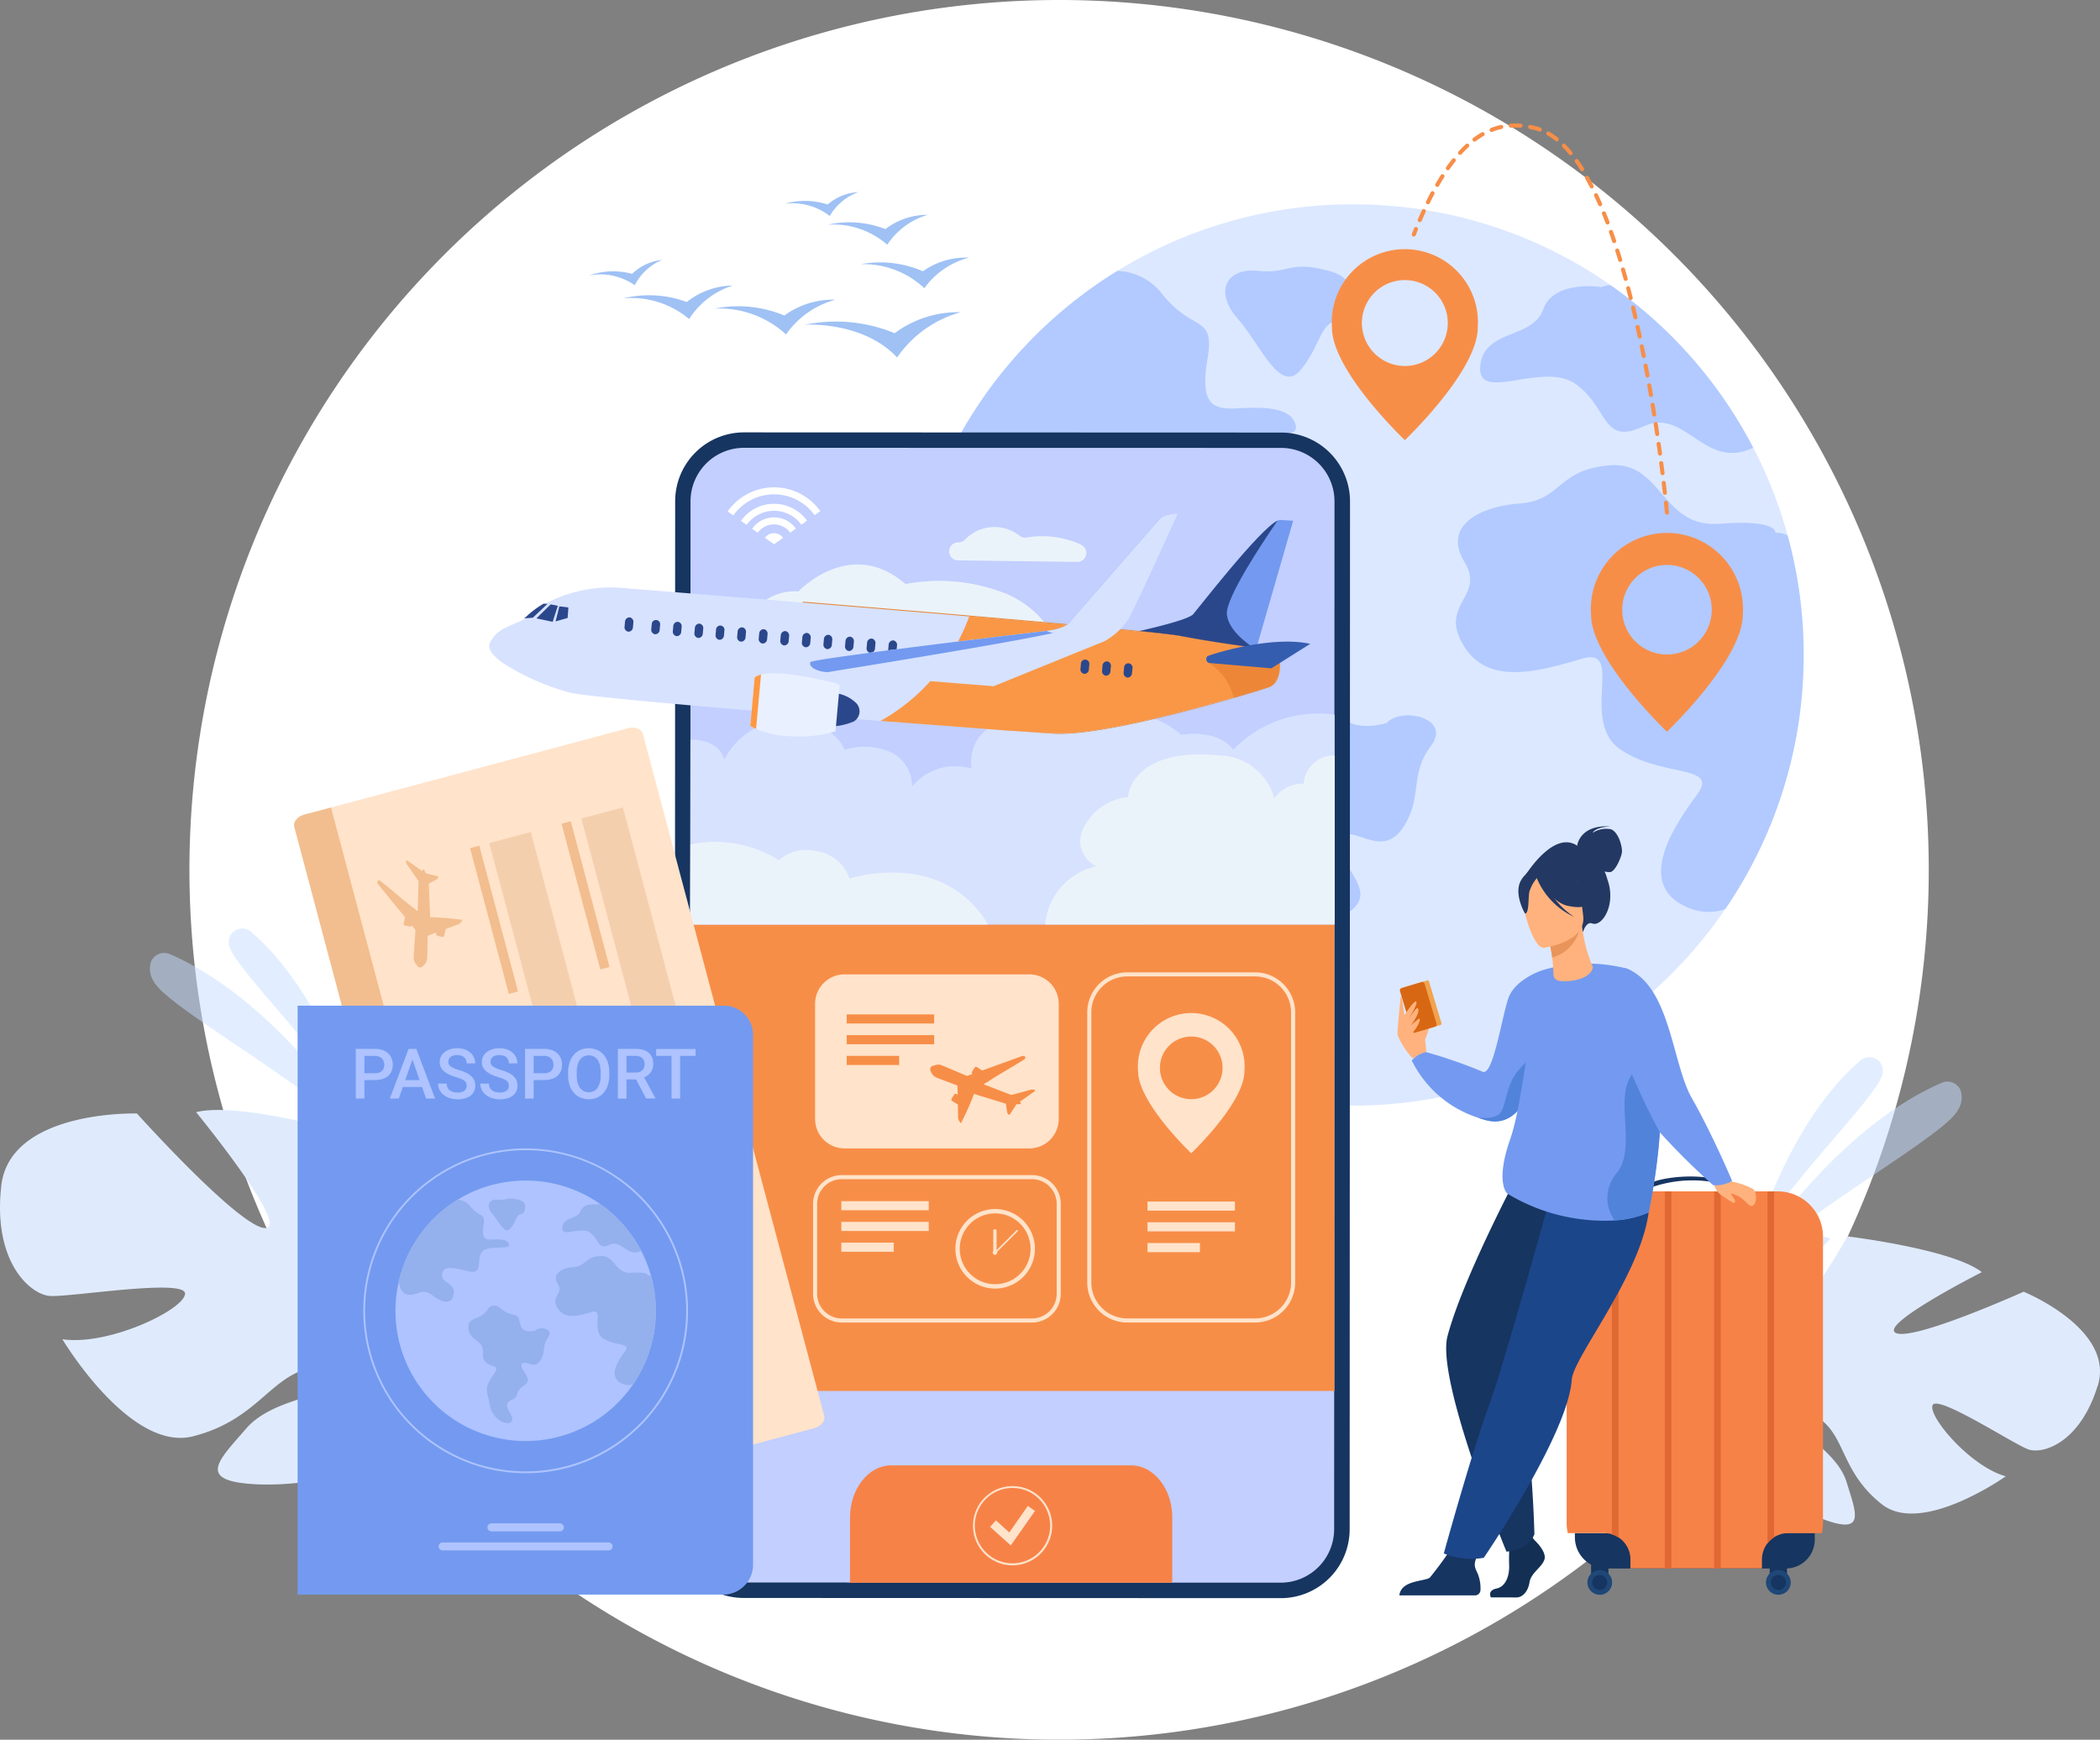 <svg xmlns="http://www.w3.org/2000/svg" xmlns:xlink="http://www.w3.org/1999/xlink" width="121.943" height="101" viewBox="0 0 121.943 101">
  <rect x="0" y="0" width="121.943" height="101" fill="#808080" stroke="none"/>
  <defs>
    <clipPath id="clip-path">
      <rect id="Rectángulo_253477" data-name="Rectángulo 253477" width="22.253" height="20.461" fill="none"/>
    </clipPath>
    <clipPath id="clip-path-2">
      <rect id="Rectángulo_253478" data-name="Rectángulo 253478" width="16.317" height="23.613" fill="none"/>
    </clipPath>
    <clipPath id="clip-path-3">
      <rect id="Rectángulo_253479" data-name="Rectángulo 253479" width="20.187" height="25.939" fill="none"/>
    </clipPath>
    <clipPath id="clip-path-4">
      <rect id="Rectángulo_253480" data-name="Rectángulo 253480" width="15.859" height="9.753" fill="none"/>
    </clipPath>
    <clipPath id="clip-path-5">
      <rect id="Rectángulo_253481" data-name="Rectángulo 253481" width="7.35" height="6.383" fill="none"/>
    </clipPath>
    <clipPath id="clip-path-6">
      <rect id="Rectángulo_253482" data-name="Rectángulo 253482" width="7.416" height="10.605" fill="none"/>
    </clipPath>
    <clipPath id="clip-path-7">
      <rect id="Rectángulo_253483" data-name="Rectángulo 253483" width="12.736" height="11.105" fill="none"/>
    </clipPath>
    <clipPath id="clip-path-9">
      <rect id="Rectángulo_253485" data-name="Rectángulo 253485" width="12.735" height="11.105" fill="none"/>
    </clipPath>
    <clipPath id="clip-path-10">
      <rect id="Rectángulo_253500" data-name="Rectángulo 253500" width="4.128" height="2.492" fill="none"/>
    </clipPath>
    <clipPath id="clip-path-11">
      <rect id="Rectángulo_253502" data-name="Rectángulo 253502" width="5.574" height="12.535" fill="none"/>
    </clipPath>
    <clipPath id="clip-path-12">
      <rect id="Rectángulo_253504" data-name="Rectángulo 253504" width="6.913" height="17.569" fill="none"/>
    </clipPath>
  </defs>
  <g id="Grupo_704674" data-name="Grupo 704674" transform="translate(-319 -2359)">
    <path id="Trazado_467430" data-name="Trazado 467430" d="M50.5,0A50.5,50.5,0,1,1,0,50.5,50.5,50.5,0,0,1,50.5,0Z" transform="translate(330 2359)" fill="#fff"/>
    <g id="Grupo_704670" data-name="Grupo 704670" transform="translate(-5.104 -6.445)">
      <path id="Trazado_388725" data-name="Trazado 388725" d="M1170.906,189.1a26.328,26.328,0,0,1-.423,4.712,26.169,26.169,0,0,1-49.666,5.879,25.725,25.725,0,0,1-1.332-3.762,26.352,26.352,0,0,1-.308-12.4c0-.021.009-.04.013-.061a26.231,26.231,0,0,1,10.212-15.563q.807-.585,1.66-1.109a26.022,26.022,0,0,1,13.684-3.861q1,0,1.977.074a25.983,25.983,0,0,1,12.957,4.605h0a26.257,26.257,0,0,1,7.176,7.493q.6.949,1.122,1.951a26.042,26.042,0,0,1,2.927,12.038" transform="translate(-742.067 2214.372)" fill="#dce8ff"/>
      <g id="Grupo_685029" data-name="Grupo 685029" transform="translate(377.109 2381.172)" opacity="0.7">
        <g id="Grupo_685028" data-name="Grupo 685028">
          <g id="Grupo_685027" data-name="Grupo 685027" clip-path="url(#clip-path)">
            <path id="Trazado_388726" data-name="Trazado 388726" d="M1146.505,246.642c-1.044,1.653.436,4.524-2.7,3.741s-5.046-1.131-5.22.608,2.349,1.741,2.349,3.568-1.131,2.431-2.871,1.563-2.24-2.13-4.263-1.347-3.2.261-3.654-1.305a2.289,2.289,0,0,0-.325-.685c0-.021.009-.04.013-.061a26.231,26.231,0,0,1,10.211-15.563q.807-.585,1.66-1.109a3.441,3.441,0,0,1,2.622,1.368c1.827,2.263,3.044,1.131,2.61,3.741s.261,2.958,1.739,2.871,3.219-.087,3.393,1.044-4.524-.087-5.568,1.566" transform="translate(-1129.825 -236.052)" fill="#9fbdff"/>
          </g>
        </g>
      </g>
      <g id="Grupo_685032" data-name="Grupo 685032" transform="translate(391.179 2402.404)" opacity="0.7">
        <g id="Grupo_685031" data-name="Grupo 685031">
          <g id="Grupo_685030" data-name="Grupo 685030" clip-path="url(#clip-path-2)">
            <path id="Trazado_388727" data-name="Trazado 388727" d="M1409.665,643.085s-2.305.739-2.915-.87.087-1.957-1.957-2.436-2.219-1.87-3.524-1.7-.652.7-2.175,1.827-2.914.609-2.871,2.7,2.305,2.414,2.762,3.784-.327,1.957.652,3,2.806.587,1.958,2.023-2.153,2.545-1.5,4.763.2,2.349,1.3,3.915,3.262,2.088,3.589,1.044-1.5-2.414-.914-3.458,1.566-.326,1.958-1.892,1.979-1.566,2.11-2.653-1.914-2.74-1.131-3.436,2.349,1.261,3.567-.479.392-3.132,1.653-4.785-1.7-2.305-2.567-1.348" transform="translate(-1396.222 -638.068)" fill="#9fbdff"/>
          </g>
        </g>
      </g>
      <g id="Grupo_685035" data-name="Grupo 685035" transform="translate(408.652 2392.446)" opacity="0.7">
        <g id="Grupo_685034" data-name="Grupo 685034">
          <g id="Grupo_685033" data-name="Grupo 685033" clip-path="url(#clip-path-3)">
            <path id="Trazado_388728" data-name="Trazado 388728" d="M1747.253,460.525a26.351,26.351,0,0,1-.423,4.712,26.018,26.018,0,0,1-4.129,10.037,2.986,2.986,0,0,1-2.092-.056c-3.262-1.3-.848-4.828.457-6.59s-2.023-.979-4.437-2.61.261-6-2.219-5.285-5.481,1.631-6.916-.783,1.3-2.806.065-4.828.718-3.2,3.2-3.393,2.153-1.957,5.22-2.218,3,3.654,6.394,3.393,3.24.522,3.24.522a1.581,1.581,0,0,1,.709.149,26.209,26.209,0,0,1,.933,6.952" transform="translate(-1727.067 -449.497)" fill="#9fbdff"/>
          </g>
        </g>
      </g>
      <g id="Grupo_685038" data-name="Grupo 685038" transform="translate(410.053 2381.989)" opacity="0.7">
        <g id="Grupo_685037" data-name="Grupo 685037">
          <g id="Grupo_685036" data-name="Grupo 685036" clip-path="url(#clip-path-4)">
            <path id="Trazado_388729" data-name="Trazado 388729" d="M1769.452,260.978c-2.822,1.373-3.954-2.361-6.366-1.238-2.431,1.131-2.006-1.044-3.919-2.436s-5.742,1.131-5.568-1.044,3.044-1.566,3.654-3.305,3.393-1.3,3.393-1.3a1.886,1.886,0,0,1,.506-.115s0,0,0,0a26.263,26.263,0,0,1,7.176,7.493q.6.949,1.122,1.951" transform="translate(-1753.593 -251.533)" fill="#9fbdff"/>
          </g>
        </g>
      </g>
      <g id="Grupo_685041" data-name="Grupo 685041" transform="translate(395.252 2380.928)" opacity="0.7">
        <g id="Grupo_685040" data-name="Grupo 685040">
          <g id="Grupo_685039" data-name="Grupo 685039" clip-path="url(#clip-path-5)">
            <path id="Trazado_388730" data-name="Trazado 388730" d="M1480.218,234.421s1.479-2.134-.87-2.763-2.305.195-4.133,0-2.544,1.219-1.174,2.763,2.479,4.508,3.719,2.928,1-2.776,2.458-2.928" transform="translate(-1473.327 -231.416)" fill="#9fbdff"/>
          </g>
        </g>
      </g>
      <path id="Trazado_388731" data-name="Trazado 388731" d="M1945.343,1304.748c1.04-3.316-4.3-5.48-4.3-5.48s-6.4,2.879-7.418,2.394,4.992-3.53,4.992-3.53c-1.713-1.343-7.8-2.077-7.8-2.077s-3.393,5.961-4.26,5.241,3.273-5.125,3.273-5.125c-2.106-.6-5.072.41-5.072.41-4.207,2.041-2.589,9.377-5.293,10.885h0a8.073,8.073,0,0,0-1.294.786l.482.308c.122-.1.245-.2.37-.29l0,0,.005,0c.081-.053.2-.129.337-.22h0c.331-.194.567-.343.728-.457h0a14.7,14.7,0,0,1,2.989-1.372c-.3,2.294,3.631,5.222,6.23,6.218s2.011-.292,1.446-2.133-3.334-3.22-3.837-4.122.88-.6,2.337.5,1.244,3.117,3.567,4.933,7.181-1.634,7.181-1.634c-2.047-.561-4.508-3.46-4.25-4.124s4.757,2.292,5.577,2.567,2.96-.349,4-3.666" transform="translate(-1499.431 1141.17)" fill="#dfebfd"/>
      <path id="Trazado_388732" data-name="Trazado 388732" d="M126.253,1162.815c.5-4.431,7.88-4.208,7.88-4.208s6.021,6.693,7.467,6.652-4.031-6.728-4.031-6.728c2.706-.689,10.226,1.6,10.226,1.6s.9,8.753,2.286,8.357-1.188-7.71-1.188-7.71c2.782.388,5.741,3.107,5.741,3.107,3.88,4.573-1.817,12.347.576,15.516h0a10.389,10.389,0,0,1,1.112,1.592l-.725.112q-.134-.278-.283-.532l0,0,0-.007c-.067-.1-.163-.253-.282-.433h0c-.288-.4-.487-.7-.617-.913v0a18.874,18.874,0,0,0-2.8-3.158c-.831,2.85-6.966,4.249-10.532,4.073s-2.209-1.383-.592-3.252,5.581-2.053,6.637-2.85-.723-1.159-3-.626-3.074,3.014-6.741,3.942-7.582-5.636-7.582-5.636c2.693.4,7.083-1.727,7.123-2.64s-6.77.226-7.874.125-3.293-1.942-2.8-6.374" transform="translate(197.922 1271.483)" fill="#dfebfd"/>
      <g id="Grupo_685044" data-name="Grupo 685044" transform="translate(426.025 2426.817)" opacity="0.5">
        <g id="Grupo_685043" data-name="Grupo 685043">
          <g id="Grupo_685042" data-name="Grupo 685042" clip-path="url(#clip-path-6)">
            <path id="Trazado_388733" data-name="Trazado 388733" d="M2056.01,1110.919s1.912-6.822,6.12-10.415a.787.787,0,0,1,1.283.739c0,.012,0,.024-.007.037-.24,1.233-5.042,5.842-7.4,9.64" transform="translate(-2056.01 -1100.315)" fill="#c5ddff"/>
          </g>
        </g>
      </g>
      <g id="Grupo_685047" data-name="Grupo 685047" transform="translate(425.283 2428.24)" opacity="0.5">
        <g id="Grupo_685046" data-name="Grupo 685046">
          <g id="Grupo_685045" data-name="Grupo 685045" clip-path="url(#clip-path-7)">
            <path id="Trazado_388734" data-name="Trazado 388734" d="M2041.944,1138.357s4.9-8.135,11.564-11.034a.834.834,0,0,1,1.085.385,1.322,1.322,0,0,1-.13,1.183c-.721,1.453-8.284,5.544-12.519,9.465" transform="translate(-2041.944 -1127.252)" fill="#c5ddff"/>
          </g>
        </g>
      </g>
      <g id="Grupo_685050" data-name="Grupo 685050" transform="translate(337.383 2419.348)" opacity="0.5">
        <g id="Grupo_685049" data-name="Grupo 685049">
          <g id="Grupo_685048" data-name="Grupo 685048" clip-path="url(#clip-path-6)">
            <path id="Trazado_388735" data-name="Trazado 388735" d="M385.042,969.494s-1.913-6.822-6.121-10.416a.787.787,0,0,0-1.282.739l.007.037c.239,1.233,5.042,5.842,7.4,9.64" transform="translate(-377.626 -958.889)" fill="#c5ddff"/>
          </g>
        </g>
      </g>
      <g id="Grupo_685053" data-name="Grupo 685053" transform="translate(332.806 2420.771)" opacity="0.5">
        <g id="Grupo_685052" data-name="Grupo 685052">
          <g id="Grupo_685051" data-name="Grupo 685051" clip-path="url(#clip-path-9)">
            <path id="Trazado_388736" data-name="Trazado 388736" d="M303.707,996.931s-4.9-8.136-11.564-11.034a.835.835,0,0,0-1.085.385,1.324,1.324,0,0,0,.13,1.183c.721,1.453,8.284,5.544,12.519,9.465" transform="translate(-290.971 -985.827)" fill="#c5ddff"/>
          </g>
        </g>
      </g>
      <path id="Trazado_388737" data-name="Trazado 388737" d="M914.9,425.669l-.021,59.675a3.549,3.549,0,0,1-3.55,3.548l-31.195-.011a3.549,3.549,0,0,1-3.548-3.551l.021-59.675a3.549,3.549,0,0,1,3.551-3.548l31.195.011a3.549,3.549,0,0,1,3.548,3.55" transform="translate(-512.856 1968.89)" fill="#c2cfff"/>
      <path id="Trazado_388738" data-name="Trazado 388738" d="M903.341,481.342l-31.195-.011a4,4,0,0,1-3.994-4l.021-59.675a4,4,0,0,1,4-3.994l31.195.011a4,4,0,0,1,3.993,4l-.021,59.675a4,4,0,0,1-4,3.994M872.17,414.558a3.108,3.108,0,0,0-3.105,3.1l-.021,59.675a3.107,3.107,0,0,0,3.1,3.1l31.195.011a3.107,3.107,0,0,0,3.1-3.1l.021-59.675a3.107,3.107,0,0,0-3.1-3.105Z" transform="translate(-504.864 1976.885)" fill="#163560"/>
      <path id="Trazado_388739" data-name="Trazado 388739" d="M968.331,524.621l-.525.376-.527-.372a.646.646,0,0,1,1.052,0" transform="translate(-598.754 1872.046)" fill="#fff"/>
      <path id="Trazado_388740" data-name="Trazado 388740" d="M954.383,506.987a1.559,1.559,0,0,0-1.276.663l.333.234a1.153,1.153,0,0,1,1.88-.006l.331-.238a1.559,1.559,0,0,0-1.269-.653" transform="translate(-585.331 1888.494)" fill="#fff"/>
      <path id="Trazado_388741" data-name="Trazado 388741" d="M928.854,473.979a3.3,3.3,0,0,0-2.7,1.4l.333.234a2.895,2.895,0,0,1,4.721-.016l.33-.238a3.3,3.3,0,0,0-2.684-1.381" transform="translate(-559.801 1919.759)" fill="#fff"/>
      <path id="Trazado_388742" data-name="Trazado 388742" d="M942.739,492.04a2.36,2.36,0,0,0-1.926.994l.333.234a1.956,1.956,0,0,1,3.177-.011l.33-.236a2.359,2.359,0,0,0-1.914-.98" transform="translate(-573.686 1902.652)" fill="#fff"/>
      <path id="Trazado_388743" data-name="Trazado 388743" d="M1016.361,282.565a8.921,8.921,0,0,0-5.214-.493s3.362-.23,5.355,1.9a6.624,6.624,0,0,1,3.7-2.628,6.2,6.2,0,0,0-3.84,1.216" transform="translate(-640.305 2102.226)" fill="#9fc1f4"/>
      <path id="Trazado_388744" data-name="Trazado 388744" d="M916.206,268.344a6.9,6.9,0,0,0-4.03-.4,5.721,5.721,0,0,1,4.133,1.5,5.123,5.123,0,0,1,2.872-2.016,4.794,4.794,0,0,0-2.975.923" transform="translate(-546.562 2115.417)" fill="#9fc1f4"/>
      <path id="Trazado_388745" data-name="Trazado 388745" d="M815.312,253.133a6.282,6.282,0,0,0-3.681-.213,5.208,5.208,0,0,1,3.817,1.2,4.665,4.665,0,0,1,2.535-1.944,4.365,4.365,0,0,0-2.671.955" transform="translate(-451.327 2129.847)" fill="#9fc1f4"/>
      <path id="Trazado_388746" data-name="Trazado 388746" d="M776.508,224.745a4.254,4.254,0,0,0-2.5.089,3.527,3.527,0,0,1,2.65.57,3.16,3.16,0,0,1,1.587-1.471,2.957,2.957,0,0,0-1.741.812" transform="translate(-415.694 2156.599)" fill="#9fc1f4"/>
      <path id="Trazado_388747" data-name="Trazado 388747" d="M991.521,150.189a4.255,4.255,0,0,0-2.5-.042,3.528,3.528,0,0,1,2.616.707,3.159,3.159,0,0,1,1.661-1.386,2.956,2.956,0,0,0-1.781.72" transform="translate(-619.351 2227.13)" fill="#9fc1f4"/>
      <path id="Trazado_388748" data-name="Trazado 388748" d="M1076.174,222.076a6.2,6.2,0,0,0-3.615-.412,5.139,5.139,0,0,1,3.694,1.394,4.6,4.6,0,0,1,2.6-1.776,4.307,4.307,0,0,0-2.683.794" transform="translate(-698.474 2159.12)" fill="#9fc1f4"/>
      <path id="Trazado_388749" data-name="Trazado 388749" d="M1039.528,175.219a5.731,5.731,0,0,0-3.354-.254,4.751,4.751,0,0,1,3.462,1.159,4.256,4.256,0,0,1,2.344-1.732,3.982,3.982,0,0,0-2.451.827" transform="translate(-664.01 2203.527)" fill="#9fc1f4"/>
      <path id="Trazado_388750" data-name="Trazado 388750" d="M1875.556,528.814c0,2.617,4.406,6.8,4.406,6.8s4.406-4.183,4.406-6.8a4.418,4.418,0,1,0-8.813,0m1.81-.278a2.6,2.6,0,1,1,2.6,2.6,2.6,2.6,0,0,1-2.6-2.6" transform="translate(-1459.062 1872.307)" fill="#f78e48"/>
      <path id="Trazado_388751" data-name="Trazado 388751" d="M1590.672,216.823c0,2.513,4.232,6.531,4.232,6.531s4.232-4.018,4.232-6.531a4.244,4.244,0,1,0-8.465,0m1.738-.267a2.494,2.494,0,1,1,2.494,2.494,2.5,2.5,0,0,1-2.494-2.494" transform="translate(-1189.223 2167.644)" fill="#f78e48"/>
      <path id="Trazado_388752" data-name="Trazado 388752" d="M1870.01,1625.653h-10.441a1.813,1.813,0,0,1-1.812-1.812v-.237h13.929v.373a1.676,1.676,0,0,1-1.676,1.676" transform="translate(-1442.202 830.851)" fill="#163560"/>
      <path id="Trazado_388753" data-name="Trazado 388753" d="M1863.592,1250.581V1267.2a2.643,2.643,0,0,1-.065.583h-1.95a1.531,1.531,0,0,0-1.53,1.531v.518h-7.638v-.518a1.529,1.529,0,0,0-1.53-1.531h-2.107a2.643,2.643,0,0,1-.065-.583v-16.623a2.632,2.632,0,0,1,2.631-2.633h9.624a2.632,2.632,0,0,1,2.631,2.633" transform="translate(-1433.63 1186.667)" fill="#f78248"/>
      <path id="Trazado_388754" data-name="Trazado 388754" d="M1935.079,1232.334a7.176,7.176,0,0,0-5.876-.008l-.124-.217a5.463,5.463,0,0,1,1.7-.54,8.25,8.25,0,0,1,4.389.532Z" transform="translate(-1509.757 1202.272)" fill="#163560"/>
      <rect id="Rectángulo_253486" data-name="Rectángulo 253486" width="1.008" height="1.373" transform="translate(416.495 2455.734)" fill="#163560"/>
      <path id="Trazado_388755" data-name="Trazado 388755" d="M1871.534,1664.9a.717.717,0,1,1,.717.718.718.718,0,0,1-.717-.718" transform="translate(-1455.251 792.414)" fill="#1f4777"/>
      <path id="Trazado_388756" data-name="Trazado 388756" d="M1876.87,1669.961a.435.435,0,1,1,.435.436.435.435,0,0,1-.435-.436" transform="translate(-1460.305 787.355)" fill="#163560"/>
      <rect id="Rectángulo_253487" data-name="Rectángulo 253487" width="1.008" height="1.373" transform="translate(426.865 2455.734)" fill="#163560"/>
      <path id="Trazado_388757" data-name="Trazado 388757" d="M2067.86,1664.9a.718.718,0,1,1,.717.718.718.718,0,0,1-.717-.718" transform="translate(-1641.209 792.414)" fill="#1f4777"/>
      <path id="Trazado_388758" data-name="Trazado 388758" d="M2073.2,1669.961a.436.436,0,1,1,.436.436.436.436,0,0,1-.436-.436" transform="translate(-1646.263 787.355)" fill="#163560"/>
      <path id="Trazado_388759" data-name="Trazado 388759" d="M1898.9,1247.948v20.092a1.53,1.53,0,0,0-.384-.182v-19.91Z" transform="translate(-1480.81 1186.667)" fill="#e06832"/>
      <rect id="Rectángulo_253488" data-name="Rectángulo 253488" width="0.384" height="21.889" transform="translate(420.777 2434.615)" fill="#e06832"/>
      <rect id="Rectángulo_253489" data-name="Rectángulo 253489" width="0.384" height="21.889" transform="translate(423.641 2434.615)" fill="#e06832"/>
      <path id="Trazado_388760" data-name="Trazado 388760" d="M2069.945,1247.948v20.08a1.511,1.511,0,0,0-.384.349v-20.429Z" transform="translate(-1642.82 1186.667)" fill="#e06832"/>
      <path id="Trazado_388761" data-name="Trazado 388761" d="M1689.169,1067.007c0-.029.42-.9.286-.963s-.373-.057-.4.1a5.309,5.309,0,0,0,.114.868" transform="translate(-1282.406 1359.001)" fill="#ffb27d"/>
      <path id="Trazado_388762" data-name="Trazado 388762" d="M1664.128,1054.284a5.106,5.106,0,0,0-.318-1.643c-.219-.259-.667-.626-.807-.615a1.385,1.385,0,0,0-.526,1.3,4.608,4.608,0,0,0,.864,1.319Z" transform="translate(-1257.207 1372.242)" fill="#ffb27d"/>
      <path id="Trazado_388763" data-name="Trazado 388763" d="M1672.291,1018.533l-1.276.382a.08.08,0,0,1-.1-.054l-.729-2.433a.08.08,0,0,1,.054-.1l1.276-.382a.08.08,0,0,1,.1.054l.729,2.433a.08.08,0,0,1-.054.1" transform="translate(-1264.535 1406.419)" fill="#f1a34f"/>
      <path id="Trazado_388764" data-name="Trazado 388764" d="M1667.349,1020.368l-1.157.347a.142.142,0,0,1-.177-.1l-.694-2.315a.142.142,0,0,1,.095-.177l1.157-.347a.142.142,0,0,1,.177.1l.694,2.315a.142.142,0,0,1-.1.177" transform="translate(-1259.923 1404.683)" fill="#d86713"/>
      <path id="Trazado_388765" data-name="Trazado 388765" d="M1670.49,1039.94s.531-.818.661-.772c.185.065-.482,1.1-.482,1.1s.494-.775.572-.717c.176.133-.1.62-.382.993,0,0,.5-.455.513-.373.057.287-.546.983-.546.983l-.337-.769Z" transform="translate(-1264.825 1384.421)" fill="#ffb27d"/>
      <path id="Trazado_388766" data-name="Trazado 388766" d="M1662.942,1034.483c.026-.1.155-2.053.211-1.867s.188,1.209.188,1.209Z" transform="translate(-1257.677 1390.637)" fill="#ffb27d"/>
      <path id="Trazado_388767" data-name="Trazado 388767" d="M1686.036,1007.719a14.472,14.472,0,0,1-.668,3.836c-.484,1.353-1.315,2.45-2.74,2.045-.146-.042-.287-.086-.424-.134h0a6.518,6.518,0,0,1-3.833-3.318,1.492,1.492,0,0,1,.84-.487,29.1,29.1,0,0,1,3.309,1.153c.593.119,1.072-3.138,1.457-4.267s1.962-1.633,1.962-1.633Z" transform="translate(-1272.289 1416.865)" fill="#739af0"/>
      <path id="Trazado_388768" data-name="Trazado 388768" d="M1754.192,1101.652l-.056,1.53c-.483,1.353-1.315,2.451-2.74,2.045-.146-.041-.287-.086-.424-.134.046.006.918.124,1.283-.241s.336-1.62,1.027-2.45.909-.75.909-.75" transform="translate(-1341.058 1325.238)" fill="#5283db"/>
      <path id="Trazado_388769" data-name="Trazado 388769" d="M1767.135,1625.863s.713.65.574,1.112-.782.77-.869,1.335-.435.873-.747.873H1764.6s-.23-.4.326-.517.766-.784.731-1.4a10.859,10.859,0,0,1,.052-1.438l1.182-.274Z" transform="translate(-1353.921 829.002)" fill="#133054"/>
      <path id="Trazado_388770" data-name="Trazado 388770" d="M1664.766,1631.414h4.392a.318.318,0,0,0,.318-.309,2.244,2.244,0,0,0-.157-.947c-.235-.52-.383-.611.608-2.123-.3.307-1.1.166-1.778.075a21.439,21.439,0,0,1-1.617,2.276c-.306.22-1.672.141-1.766,1.029" transform="translate(-1259.404 826.654)" fill="#163560"/>
      <path id="Trazado_388771" data-name="Trazado 388771" d="M1720.379,1222.329s-3.184,6.009-4.05,9.317c-.671,2.568,3.427,12.5,3.427,12.5a3.286,3.286,0,0,0,.882-.237,1.43,1.43,0,0,0,.741-.777,73.663,73.663,0,0,0-1.073-10.542c-.186-.772.9-3.261,2.74-4.624s2.6-5.749,1.508-6.045-4.176.4-4.176.4" transform="translate(-1308.174 1211.383)" fill="#163560"/>
      <path id="Trazado_388772" data-name="Trazado 388772" d="M1720.615,1198.553s-3.348,12.272-4.363,15.027-2.626,8.6-2.626,8.6a4.241,4.241,0,0,0,2.322.252s4.9-7.171,5.108-10.341c.1-1.465,5.022-7.273,4.474-11.06Z" transform="translate(-1305.683 1233.452)" fill="#1c468a"/>
      <path id="Trazado_388773" data-name="Trazado 388773" d="M1786.67,1011.56a5.826,5.826,0,0,1-1.972.465h0a10.894,10.894,0,0,1-6.232-1.556s-.734-.6.168-3.175c.682-1.946,1.015-6.05,1.847-9.79a9.169,9.169,0,0,1,4.869-.115c1.656.56,1.491,3.1,1.8,5.748.029.247.061.495.1.742.452,2.9-.576,7.681-.576,7.681" transform="translate(-1366.832 1424.274)" fill="#739af0"/>
      <path id="Trazado_388774" data-name="Trazado 388774" d="M1803.636,866.041s1.844-3,3.271-1.457a2.494,2.494,0,0,1,1.468,1.692c.546,1.483-.3,2.792-.871,2.58-.364-.136-.534.491-.534.491Z" transform="translate(-1390.94 1550.202)" fill="#233862"/>
      <path id="Trazado_388775" data-name="Trazado 388775" d="M1860.226,847.762s.127-1.243,1.942-1.122c0,0-.858.015-1.043.374a1.4,1.4,0,0,1,1.08-.207c.455.2.648,1.048.624,1.319s-.375,1.119-.681,1.163a1.422,1.422,0,0,1-.707-.172Z" transform="translate(-1444.541 1566.786)" fill="#233862"/>
      <path id="Trazado_388776" data-name="Trazado 388776" d="M1831.453,958.558a8.364,8.364,0,0,1-.629-2.383l-.109.038-1.833.645s.129.588.21,1.147c.034.229.057.637.073.993s.374.4.739.382c.969-.045,1.5-.406,1.548-.822" transform="translate(-1414.854 1463.03)" fill="#ffb27d"/>
      <path id="Trazado_388777" data-name="Trazado 388777" d="M1828.883,957.545s.129.588.21,1.147a2.261,2.261,0,0,0,1.622-1.792Z" transform="translate(-1414.854 1462.343)" fill="#e8945b"/>
      <path id="Trazado_388778" data-name="Trazado 388778" d="M1802.182,885.414a5.607,5.607,0,0,0,.452-1.72,1.924,1.924,0,0,0-2.486-1.915,2.726,2.726,0,0,0-1.059.585c-.39.354-.922,1.073.023,2.7l.265.557Z" transform="translate(-1386.154 1533.596)" fill="#233862"/>
      <path id="Trazado_388779" data-name="Trazado 388779" d="M1800.983,901.306s2.5-.319,2.281-1.875-.049-2.645-1.657-2.508-1.833.776-1.885,1.313.6,3.112,1.261,3.069" transform="translate(-1387.229 1519.163)" fill="#ffb27d"/>
      <path id="Trazado_388780" data-name="Trazado 388780" d="M1813.821,892.005s.947,1.727,2.035,1.845a2.087,2.087,0,0,0,1.5-.228,3,3,0,0,1-1.225-1.616s-1.923-.945-2.313,0" transform="translate(-1400.586 1524.207)" fill="#233862"/>
      <path id="Trazado_388781" data-name="Trazado 388781" d="M1796.792,897.59a2.227,2.227,0,0,0-.519.9c-.067.414-.006,1.238-.248,1.245,0,0-.694-1.167-.216-1.952.506-.833.983-.188.983-.188" transform="translate(-1383.367 1518.746)" fill="#233862"/>
      <path id="Trazado_388782" data-name="Trazado 388782" d="M1815.808,893.8a4.259,4.259,0,0,0,2.175,2.263,4.621,4.621,0,0,1-1.788-2.229c-.294-1.245-.387-.033-.387-.033" transform="translate(-1402.469 1522.612)" fill="#233862"/>
      <path id="Trazado_388783" data-name="Trazado 388783" d="M1895.836,1116.292a5.829,5.829,0,0,1-1.972.465h0a2.208,2.208,0,0,1,.12-2.751c1.155-1.454-.09-4.136.8-5.6.619-1.015,1.221-.779,1.53-.542.029.247.061.495.1.742.452,2.9-.575,7.681-.575,7.681" transform="translate(-1475.998 1319.542)" fill="#5283db"/>
      <path id="Trazado_388784" data-name="Trazado 388784" d="M2011.27,1230.23s.154.357.368.381a4.508,4.508,0,0,1,1.121.394c.284.169.264.922-.019.993s-.426-.562-1.312-.731c-.3-.057-.739.15-.917-.57Z" transform="translate(-1586.889 1203.449)" fill="#ffb27d"/>
      <path id="Trazado_388785" data-name="Trazado 388785" d="M1904.306,1002.375c2.578.948,2.673,5.516,3.823,7.527,1.185,2.074,2.339,4.8,2.339,4.8s-.021.082-.463.208a1.851,1.851,0,0,1-.636.051,40.613,40.613,0,0,1-3.1-3.073,38.789,38.789,0,0,1-2.222-4.9s-.767-4.993.256-4.617" transform="translate(-1485.788 1419.289)" fill="#739af0"/>
      <path id="Trazado_388786" data-name="Trazado 388786" d="M2011.718,1242.466a.977.977,0,0,0,.443.555c.38.248.685.5.722.343s-.211-.319-.271-.6-.894-.295-.894-.295" transform="translate(-1588.032 1191.859)" fill="#ffb27d"/>
      <rect id="Rectángulo_253490" data-name="Rectángulo 253490" width="37.412" height="27.083" transform="translate(364.181 2419.116)" fill="#f78e48"/>
      <path id="Trazado_388787" data-name="Trazado 388787" d="M1079.431,1552.122v3.653c0,.045,0,.09,0,.134H1060.72c0-.044,0-.089,0-.134v-3.653c0-1.667,1.076-3.03,2.391-3.03h13.933c1.315,0,2.391,1.363,2.391,3.03" transform="translate(-687.257 901.427)" fill="#f78248"/>
      <path id="Trazado_388788" data-name="Trazado 388788" d="M1215.931,1595.873l-1.2-1.078.338-.378.778.7,1.076-1.54.416.291Z" transform="translate(-833.134 859.295)" fill="#ffe3ca"/>
      <path id="Trazado_388789" data-name="Trazado 388789" d="M1198.083,1576.312a2.3,2.3,0,1,1,2.305-2.305,2.308,2.308,0,0,1-2.305,2.305m0-4.492a2.187,2.187,0,1,0,2.186,2.186,2.189,2.189,0,0,0-2.186-2.186" transform="translate(-815.185 880.011)" fill="#ffe3ca"/>
      <path id="Trazado_388790" data-name="Trazado 388790" d="M948.459,562.058a3,3,0,0,1,2.938-1.715s3.007-3.215,6.215-.429a10.493,10.493,0,0,1,5.934.6,5.756,5.756,0,0,1,2.239,1.76Z" transform="translate(-580.928 1839.438)" fill="#ebf3fa"/>
      <path id="Trazado_388791" data-name="Trazado 388791" d="M1170.52,518.052h.032a.535.535,0,0,0,.355-.138,2.36,2.36,0,0,1,3.192-.251.519.519,0,0,0,.4.105,5.419,5.419,0,0,1,3.123.393l.09.049a.522.522,0,0,1-.266.975l-6.909-.09a.522.522,0,0,1-.015-1.044" transform="translate(-790.789 1878.884)" fill="#ebf3fa"/>
      <path id="Trazado_388792" data-name="Trazado 388792" d="M1331.4,1027.453h-7.427a2.326,2.326,0,0,1-2.323-2.323v-15.683a2.326,2.326,0,0,1,2.323-2.323h7.427a2.326,2.326,0,0,1,2.323,2.323v15.683a2.326,2.326,0,0,1-2.323,2.323m-7.427-20.093a2.089,2.089,0,0,0-2.086,2.086v15.683a2.089,2.089,0,0,0,2.086,2.086h7.427a2.089,2.089,0,0,0,2.086-2.086v-15.683a2.089,2.089,0,0,0-2.086-2.086Z" transform="translate(-934.412 1414.772)" fill="#ffe3ca"/>
      <path id="Trazado_388793" data-name="Trazado 388793" d="M1034.808,1019.471h-10.729a1.709,1.709,0,0,1-1.709-1.709v-6.686a1.709,1.709,0,0,1,1.709-1.709h10.729a1.709,1.709,0,0,1,1.709,1.709v6.686a1.709,1.709,0,0,1-1.709,1.709" transform="translate(-650.935 1412.646)" fill="#ffe3ca"/>
      <path id="Trazado_388794" data-name="Trazado 388794" d="M1032.84,1238.559h-11.045a1.672,1.672,0,0,1-1.67-1.67v-5.219a1.672,1.672,0,0,1,1.67-1.67h11.045a1.671,1.671,0,0,1,1.67,1.67v5.219a1.671,1.671,0,0,1-1.67,1.67m-11.045-8.322a1.434,1.434,0,0,0-1.433,1.433v5.219a1.434,1.434,0,0,0,1.433,1.433h11.045a1.434,1.434,0,0,0,1.433-1.433v-5.219a1.434,1.434,0,0,0-1.433-1.433Z" transform="translate(-648.809 1203.667)" fill="#ffe3ca"/>
      <path id="Trazado_388795" data-name="Trazado 388795" d="M1377.492,1056.3c0,1.833,3.087,4.764,3.087,4.764s3.088-2.931,3.088-4.764a3.1,3.1,0,1,0-6.175,0m1.268-.195a1.819,1.819,0,1,1,1.819,1.819,1.823,1.823,0,0,1-1.819-1.819" transform="translate(-987.302 1371.336)" fill="#ffe3ca"/>
      <path id="Trazado_388796" data-name="Trazado 388796" d="M1155.031,1101.025h-.146l-.015,0-1.121.306a.059.059,0,0,1-.041,0l-1.575-.606c-.04-.019.2-.138.239-.165.394-.287,1.643-.985,2.112-1.3a.1.1,0,0,0-.033-.185.224.224,0,0,0-.127.008l-2.294.833-.308-.2a.1.1,0,0,0-.133.03l-.151.239a.1.1,0,0,0,.028.131l-.3.107a.06.06,0,0,1-.043,0l-1.412-.6a.586.586,0,0,0-.395-.024l-.163.048a.2.2,0,0,0-.133.257l.019.054a.626.626,0,0,0,.372.384l1.145.431a.06.06,0,0,1,.038.054l.01.495-.066-.042a.1.1,0,0,0-.133.03l-.151.239a.1.1,0,0,0,.03.133l.331.21.016.772a.316.316,0,0,0,.057.174c.045.065.093.138.11.13a15.782,15.782,0,0,0,.75-1.681c.01-.026.235.057.261.067l1.561.478a.058.058,0,0,1,.038.047l.069.455a.227.227,0,0,0,.071.133h0a.059.059,0,0,0,.09-.011l.363-.556a.059.059,0,0,1,.047-.027l.168-.005a.059.059,0,0,0,.039-.1l-.041-.039.847-.6a.059.059,0,0,0-.035-.108" transform="translate(-770.89 1327.679)" fill="#f78e48"/>
      <path id="Trazado_388797" data-name="Trazado 388797" d="M1178.957,1271.922a2.309,2.309,0,1,1,2.309-2.309,2.312,2.312,0,0,1-2.309,2.309m0-4.366a2.056,2.056,0,1,0,2.056,2.056,2.059,2.059,0,0,0-2.056-2.056" transform="translate(-797.066 1168.333)" fill="#ffe3ca"/>
      <path id="Trazado_388798" data-name="Trazado 388798" d="M1218.383,1290.945h-.032a.08.08,0,0,1-.08-.08v-1.286a.08.08,0,0,1,.08-.08h.032a.08.08,0,0,1,.08.08v1.286a.08.08,0,0,1-.08.08" transform="translate(-836.49 1147.31)" fill="#ffe3ca"/>
      <path id="Trazado_388799" data-name="Trazado 388799" d="M1219.279,1291.617l0,0a.046.046,0,0,1,0-.065l1.284-1.284a.047.047,0,0,1,.065,0l0,0a.046.046,0,0,1,0,.065l-1.284,1.284a.046.046,0,0,1-.065,0" transform="translate(-837.43 1146.597)" fill="#ffe3ca"/>
      <path id="Trazado_388800" data-name="Trazado 388800" d="M1217.7,1312.959a.126.126,0,1,1,.126.126.126.126,0,0,1-.126-.126" transform="translate(-835.948 1125.209)" fill="#ffe3ca"/>
      <rect id="Rectángulo_253491" data-name="Rectángulo 253491" width="5.077" height="0.527" transform="translate(372.957 2435.18)" fill="#ffe3ca"/>
      <rect id="Rectángulo_253492" data-name="Rectángulo 253492" width="5.077" height="0.53" transform="translate(372.957 2436.382)" fill="#ffe3ca"/>
      <rect id="Rectángulo_253493" data-name="Rectángulo 253493" width="3.044" height="0.53" transform="translate(372.957 2437.588)" fill="#ffe3ca"/>
      <rect id="Rectángulo_253494" data-name="Rectángulo 253494" width="5.077" height="0.527" transform="translate(390.738 2435.202)" fill="#ffe3ca"/>
      <rect id="Rectángulo_253495" data-name="Rectángulo 253495" width="5.077" height="0.53" transform="translate(390.738 2436.404)" fill="#ffe3ca"/>
      <rect id="Rectángulo_253496" data-name="Rectángulo 253496" width="3.044" height="0.53" transform="translate(390.738 2437.61)" fill="#ffe3ca"/>
      <rect id="Rectángulo_253497" data-name="Rectángulo 253497" width="5.077" height="0.527" transform="translate(373.272 2424.338)" fill="#f78e48"/>
      <rect id="Rectángulo_253498" data-name="Rectángulo 253498" width="5.077" height="0.53" transform="translate(373.272 2425.54)" fill="#f78e48"/>
      <rect id="Rectángulo_253499" data-name="Rectángulo 253499" width="3.044" height="0.53" transform="translate(373.272 2426.745)" fill="#f78e48"/>
      <path id="Trazado_388801" data-name="Trazado 388801" d="M1693.12,96.932a.119.119,0,0,1-.118-.108s-.019-.209-.058-.576a.119.119,0,0,1,.236-.025c.039.368.059.577.059.579a.118.118,0,0,1-.107.129h-.011m-.122-1.15a.118.118,0,0,1-.118-.105c-.02-.173-.042-.364-.067-.57a.118.118,0,1,1,.235-.028c.025.207.047.4.067.572a.119.119,0,0,1-.1.131H1693m-.137-1.141a.119.119,0,0,1-.118-.1q-.034-.272-.073-.569a.119.119,0,1,1,.235-.031q.039.3.074.57a.119.119,0,0,1-.1.132h-.015m-.15-1.138a.119.119,0,0,1-.117-.1q-.038-.276-.08-.568a.119.119,0,0,1,.235-.034q.041.292.08.569a.119.119,0,0,1-.1.134h-.016m-.163-1.136a.118.118,0,0,1-.117-.1q-.042-.278-.086-.566a.119.119,0,1,1,.234-.036q.045.289.086.568a.118.118,0,0,1-.1.135h-.018m-.175-1.134a.119.119,0,0,1-.117-.1q-.045-.279-.092-.565a.119.119,0,0,1,.234-.039q.048.287.093.567a.119.119,0,0,1-.1.136l-.019,0m-.188-1.131a.119.119,0,0,1-.117-.1q-.048-.279-.1-.564a.119.119,0,0,1,.233-.042q.051.285.1.565a.119.119,0,0,1-.1.137l-.02,0m-.2-1.129a.118.118,0,0,1-.116-.1q-.052-.279-.106-.562a.118.118,0,1,1,.233-.045q.055.284.107.564a.119.119,0,0,1-.095.138l-.022,0m-.217-1.126a.119.119,0,0,1-.116-.1q-.056-.279-.114-.561a.119.119,0,0,1,.232-.048q.058.282.114.563a.119.119,0,0,1-.093.139l-.023,0m-.233-1.122a.119.119,0,0,1-.116-.094q-.06-.278-.123-.557a.119.119,0,0,1,.232-.052q.063.28.123.559a.118.118,0,0,1-.091.141l-.025,0m-.251-1.117a.118.118,0,0,1-.115-.092q-.066-.279-.133-.558a.118.118,0,1,1,.23-.056q.068.28.134.56a.119.119,0,0,1-.116.145m-.271-1.115a.119.119,0,0,1-.115-.089q-.07-.278-.143-.554a.119.119,0,1,1,.229-.061q.073.277.144.556a.119.119,0,0,1-.086.144.12.12,0,0,1-.029,0m-.293-1.108a.119.119,0,0,1-.114-.087q-.077-.276-.156-.55a.119.119,0,0,1,.228-.066q.08.275.157.553a.119.119,0,0,1-.083.146.122.122,0,0,1-.032,0m-.319-1.1a.118.118,0,0,1-.113-.084c-.056-.183-.113-.366-.171-.545a.119.119,0,0,1,.226-.072c.058.18.115.365.172.549a.119.119,0,0,1-.113.153m-.35-1.091a.118.118,0,0,1-.112-.081c-.062-.182-.125-.363-.188-.539a.119.119,0,0,1,.223-.08c.064.178.127.36.189.543a.118.118,0,0,1-.074.15.116.116,0,0,1-.038.006m-11.634-.381a.118.118,0,0,1-.11-.162q.061-.157.123-.309a.119.119,0,1,1,.22.089q-.061.151-.122.306a.119.119,0,0,1-.11.075m11.247-.7a.119.119,0,0,1-.111-.076c-.069-.181-.139-.359-.209-.531a.119.119,0,0,1,.22-.089c.07.173.141.354.211.536a.119.119,0,0,1-.111.161m-10.9-.138a.118.118,0,0,1-.109-.165c.077-.179.155-.356.233-.525a.118.118,0,1,1,.215.1c-.077.168-.155.343-.231.52a.119.119,0,0,1-.109.072m10.473-.923a.119.119,0,0,1-.109-.071c-.078-.178-.157-.353-.235-.519a.118.118,0,1,1,.214-.1c.079.168.159.345.238.525a.119.119,0,0,1-.061.156.117.117,0,0,1-.047.01m-10-.116a.116.116,0,0,1-.052-.012.119.119,0,0,1-.054-.159c.087-.176.175-.348.262-.513a.119.119,0,1,1,.209.111c-.086.162-.173.333-.258.506a.118.118,0,0,1-.106.066m9.507-.92a.118.118,0,0,1-.105-.065c-.088-.172-.179-.34-.269-.5a.119.119,0,0,1,.207-.116c.091.163.183.334.273.509a.118.118,0,0,1-.105.173m-8.97-.09a.119.119,0,0,1-.1-.178c.1-.17.2-.336.3-.494a.119.119,0,1,1,.2.127c-.1.155-.2.318-.293.485a.118.118,0,0,1-.1.059m8.407-.907a.118.118,0,0,1-.1-.056c-.1-.164-.208-.323-.314-.471a.119.119,0,0,1,.194-.137c.108.152.216.314.321.482a.119.119,0,0,1-.1.182m-7.794-.058a.119.119,0,0,1-.1-.187c.114-.162.231-.318.347-.464a.118.118,0,1,1,.185.148c-.113.142-.226.294-.338.453a.118.118,0,0,1-.1.05m7.13-.873a.118.118,0,0,1-.091-.043c-.123-.15-.249-.29-.374-.417a.119.119,0,1,1,.169-.166c.13.132.261.278.388.433a.118.118,0,0,1-.092.194m-6.417-.02a.118.118,0,0,1-.087-.2c.134-.147.272-.286.41-.413a.119.119,0,1,1,.161.174c-.133.122-.266.256-.4.4a.119.119,0,0,1-.088.038m.843-.771a.118.118,0,0,1-.071-.213,4.771,4.771,0,0,1,.489-.322.119.119,0,0,1,.118.206,4.53,4.53,0,0,0-.465.306.118.118,0,0,1-.071.024m4.772-.017a.119.119,0,0,1-.074-.026,3.778,3.778,0,0,0-.452-.315.119.119,0,1,1,.12-.2,4.05,4.05,0,0,1,.48.334.119.119,0,0,1-.075.211m-3.78-.546a.119.119,0,0,1-.044-.229,3.832,3.832,0,0,1,.563-.174.119.119,0,1,1,.052.231,3.588,3.588,0,0,0-.528.164.119.119,0,0,1-.044.008m2.8-.023a.119.119,0,0,1-.041-.007,2.6,2.6,0,0,0-.266-.081c-.091-.022-.181-.043-.268-.06a.119.119,0,1,1,.046-.233c.091.018.185.039.279.062a2.845,2.845,0,0,1,.291.089.119.119,0,0,1-.04.23m-1.119-.225h-.009a3.9,3.9,0,0,0-.555,0,.119.119,0,0,1-.016-.237,4.147,4.147,0,0,1,.589,0,.119.119,0,0,1-.009.237" transform="translate(-1272.219 2298.391)" fill="#f78e48"/>
      <path id="Trazado_388803" data-name="Trazado 388803" d="M885.04,723.486s1.615-.112,1.967,1.155a4.239,4.239,0,0,1,3.871-2.325c2.627.209,3.113,1.754,3.113,1.754a3.8,3.8,0,0,1,2.755.172,2.193,2.193,0,0,1,1.17,1.953,3.242,3.242,0,0,1,3.45-1.034s-.46-2.326,2.311-2.858,3.947.387,3.947.387a4.969,4.969,0,0,1,5.915.512s2.035-.4,3.03.858a6.816,6.816,0,0,1,5.874-2.031v12.18H885.024Z" transform="translate(-520.844 1684.906)" fill="#d7e2ff"/>
      <path id="Trazado_388804" data-name="Trazado 388804" d="M885.039,863.888a7.022,7.022,0,0,1,5.141.913,2.4,2.4,0,0,1,2.13-.53,2.379,2.379,0,0,1,1.963,1.6s5.385-1.779,8.052,2.667h-17.3Z" transform="translate(-520.844 1550.582)" fill="#ebf3fa"/>
      <path id="Trazado_388805" data-name="Trazado 388805" d="M1275.365,777.457a3.783,3.783,0,0,1,2.984-3.378,1.611,1.611,0,0,1-.731-2.272,3.2,3.2,0,0,1,2.547-1.738s.189-2.931,5.306-2.425a3.374,3.374,0,0,1,3.2,2.5,1.941,1.941,0,0,1,1.7-.852,1.785,1.785,0,0,1,1.8-1.652v9.813Z" transform="translate(-890.569 1641.659)" fill="#ebf3fa"/>
      <path id="Trazado_388806" data-name="Trazado 388806" d="M1376.662,509.856l-2.148,7.441-.068-.008-7.338-.891s3.4-.707,3.752-1.115c.333-.384,3.862-4.944,4.894-5.431a.347.347,0,0,1,.161-.042Z" transform="translate(-977.466 1885.821)" fill="#739af0"/>
      <path id="Trazado_388807" data-name="Trazado 388807" d="M1374.447,518.043l-7.338-.891s3.4-.707,3.752-1.115c.333-.384,3.862-4.944,4.894-5.431-.914,1.327-3.032,4.517-2.942,5.444.086.883,1.119,1.659,1.635,1.994" transform="translate(-977.467 1885.067)" fill="#2b478b"/>
      <path id="Trazado_388808" data-name="Trazado 388808" d="M925.021,604.74c-.25.086-1,.322-2.026.62-2.953.859-8.206,2.238-10.524,2.068-2.08-.153-13.077-.992-20.684-1.659a13.98,13.98,0,0,1,6.236-6c8.863.726,20.453,1.707,21.928,1.992,2.426.469,5.644.85,5.644.85s.022.1.042.255c.068.507.126,1.616-.617,1.872" transform="translate(-527.249 1800.61)" fill="#e58638"/>
      <path id="Trazado_388809" data-name="Trazado 388809" d="M709.8,587.974c0,.018,0,.037,0,.056a1.537,1.537,0,0,1-.374,1.113l-.03.026c-.02.017-.042.032-.063.047h0l-.034.021-.035.02h0l-.037.018-.039.017-.04.015-.012,0h0l-.013,0-.013,0h0l-.014,0h0l-.015,0-.016,0h0l-.016.005-.017.005h0l-.017.006-.018.006-.039.013h0l-.02.006h0l-.021.006-.015,0-.185.059-.038.012c-.178.056-.393.123-.641.2l-.078.023-.133.04-.029.009-.042.013-.042.012-.043.013-.043.013-.043.013-.044.013-.044.013h0l-.045.013-.033.01-.013,0-.046.013-.236.069-.14.041-.123.035-.093.027-.375.107-.077.022-.135.038-.123.035-.138.038c-1.535.426-3.4.9-5.121,1.251l-.181.036-.089.018-.18.034q-.268.051-.53.1l-.173.03-.086.014-.171.028-.169.026-.166.025-.164.024-.162.022-.16.021-.079.01-.309.035-.076.008-.149.014c-.1.008-.194.016-.288.022-.07.005-.14.009-.207.012l-.134.006c-.066,0-.131,0-.194,0-.085,0-.167,0-.246,0l-.117,0-.057,0-.111-.006-.041,0h-.01l-.027,0-.108-.008-.031,0-.039,0-.061,0-.034,0-.034,0-.071-.005-.073-.005-.038,0-.1-.008-.046,0-.1-.007-.044,0-.129-.01-.39-.029-.051,0-.1-.007-.161-.012-.067-.005-.157-.012-.058,0-.11-.008-.122-.01-.065,0-.061,0-.1-.008-.591-.045-.09-.007-.138-.011-.326-.025-.026,0-.291-.022h-.014l-1.884-.146-.1-.008-.409-.031-.26-.021h-.014l-.3-.023-.037,0-.536-.042-.139-.011-.043,0-.478-.038-.211-.016-.14-.011-.285-.023-.43-.034-.038,0-.178-.014h-.013l-.534-.042-.015,0-.056,0-.316-.025-.239-.019-.149-.012-.624-.049h-.005l-1.044-.084-.143-.012h-.01l-.461-.037-.142-.012-.4-.032-.807-.066-.51-.042-.319-.027-.76-.062-.036,0-.475-.039-.673-.056-.268-.023-.082-.007-.538-.045-.079-.006-.366-.031-1.517-.13-.179-.016-.108-.009-.145-.013-.287-.025c-1.844-.162-3.489-.313-4.759-.443l-.376-.038c-.3-.031-.578-.061-.826-.09-.7-.079-1.183-.146-1.373-.194a14.22,14.22,0,0,1-3.792-1.648c-.633-.427-1.025-.864-.88-1.223a1.9,1.9,0,0,1,1-.938c.358-.177.724-.3.963-.437l.04-.024a.824.824,0,0,0,.116-.086l.017-.016a5.982,5.982,0,0,1,.469-.393,5.679,5.679,0,0,1,.536-.356l0,0a8.127,8.127,0,0,1,4.8-.938s4.583.362,10.3.831h0l1.74.143h0l.591.049.9.074h0l1.507.125.3.025.606.051,1.215.1.6.051,2.141.182h0c2.038.175,3.993.345,5.727.5h0l.273.025c1.018.093,1.954.18,2.78.26l1.106.11c1.236.126,2.1.227,2.434.292.874.169,1.851.327,2.742.459l.219.032.011,0,.326.047.01,0,.363.051.494.068.2.027c.77.1,1.282.163,1.282.163s0,.014.008.039l0,.006c0,.007,0,.014,0,.023s.006.036.01.058.01.062.015.1h0c0,.009,0,.019,0,.028,0,.031.008.064.012.1l.008.077c0,.014,0,.029,0,.044s0,.033,0,.05l0,.074c0,.01,0,.02,0,.03s0,.036,0,.053,0,.019,0,.028,0,.037,0,.055,0,.019,0,.028" transform="translate(-311.37 1816.043)" fill="#d7e2ff"/>
      <path id="Trazado_388810" data-name="Trazado 388810" d="M1117.215,617.794c0,.018,0,.037,0,.056a1.537,1.537,0,0,1-.374,1.113l-.03.026a.789.789,0,0,1-.063.047h0l-.034.021-.035.02h0l-.037.018-.039.017-.04.015-.012,0h0l-.013,0-.013,0h0l-.015,0h0l-.015,0-.016,0h0l-.016.005-.017.005h0l-.018.006-.018.006-.039.013h0l-.02.006h0l-.021.006-.016,0-.185.059-.038.012c-.178.056-.393.123-.641.2l-.078.023-.133.04-.029.009-.042.013-.042.012-.043.013-.043.013-.043.013-.044.013-.044.013h0l-.045.013-.032.01-.013,0-.046.013-.236.069-.14.041-.123.035-.093.027-.375.107-.078.022-.135.038-.123.035-.138.038c-1.535.426-3.4.9-5.121,1.251l-.181.036-.09.018-.18.034q-.268.051-.53.1l-.173.03-.086.014-.171.028-.169.026-.166.025-.164.024-.162.022-.16.021-.079.01-.309.035-.076.008-.149.014c-.1.008-.194.016-.288.022-.071.005-.14.009-.208.012l-.134.006c-.066,0-.131,0-.194,0-.085,0-.167,0-.246,0l-.117,0-.057,0-.111-.006-.04,0h-.009l-.027,0-.108-.008-.031,0-.039,0-.061,0-.033,0-.034,0-.071-.005-.074-.005-.038,0-.1-.007-.046,0-.1-.007-.044,0-.129-.01-.39-.029-.051,0-.1-.007-.161-.012-.067-.005-.157-.012-.058,0-.11-.008-.121-.01-.065,0-.061,0-.1-.008-.591-.045-.089-.007-.138-.011-.326-.025-.026,0-.291-.022h-.014l-1.884-.146-.1-.008-.409-.031-.26-.021h-.014l-.3-.023-.037,0-.536-.042-.139-.011-.043,0-.478-.038-.21-.016-.14-.011-.285-.023-.43-.034-.038,0-.178-.014h-.013l-.533-.042-.015,0-.055,0a11.411,11.411,0,0,0,5.16-6.08h0c2.038.175,3.993.345,5.727.5h0l.273.025c1.018.093,1.954.18,2.78.26l1.106.11c1.236.126,2.1.227,2.434.292.874.169,1.85.327,2.742.459l.219.032.011,0,.326.047.009,0,.363.051.494.068.2.027c.77.1,1.282.163,1.282.163s0,.014.008.039l0,.006c0,.007,0,.014,0,.023s.006.036.01.058.01.062.015.1h0c0,.009,0,.019,0,.028,0,.031.009.064.012.1l.008.077c0,.014,0,.029,0,.044s0,.033,0,.05l0,.074c0,.01,0,.02,0,.03s0,.036,0,.053,0,.019,0,.028,0,.037,0,.055,0,.019,0,.028" transform="translate(-718.788 1786.223)" fill="#f99746"/>
      <g id="Grupo_685056" data-name="Grupo 685056" transform="translate(394.298 2403.478)" opacity="0.5">
        <g id="Grupo_685055" data-name="Grupo 685055">
          <g id="Grupo_685054" data-name="Grupo 685054" clip-path="url(#clip-path-10)">
            <path id="Trazado_388811" data-name="Trazado 388811" d="M1458.756,660.282c-.25.086-1,.322-2.026.62a3.271,3.271,0,0,0-1.448-2.035l4.091-.457c.068.507.126,1.617-.617,1.872" transform="translate(-1455.282 -658.41)" fill="#e27727"/>
          </g>
        </g>
      </g>
      <path id="Trazado_388812" data-name="Trazado 388812" d="M1102.962,643.032h0a.259.259,0,0,1-.218-.293l.026-.288a.262.262,0,0,1,.268-.251.259.259,0,0,1,.218.293l-.026.288a.262.262,0,0,1-.268.251" transform="translate(-727.063 1760.424)" fill="#2b478b"/>
      <path id="Trazado_388813" data-name="Trazado 388813" d="M1079.238,640.983h0a.259.259,0,0,1-.218-.293l.026-.288a.262.262,0,0,1,.268-.251.259.259,0,0,1,.218.293l-.026.288a.262.262,0,0,1-.268.251" transform="translate(-704.593 1762.365)" fill="#2b478b"/>
      <path id="Trazado_388814" data-name="Trazado 388814" d="M1055.512,638.934h0a.259.259,0,0,1-.218-.293l.026-.288a.262.262,0,0,1,.268-.251.259.259,0,0,1,.218.293l-.026.288a.262.262,0,0,1-.268.251" transform="translate(-682.119 1764.305)" fill="#2b478b"/>
      <path id="Trazado_388815" data-name="Trazado 388815" d="M1031.787,636.886h0a.259.259,0,0,1-.218-.293l.026-.288a.262.262,0,0,1,.268-.251.259.259,0,0,1,.218.293l-.026.288a.262.262,0,0,1-.267.251" transform="translate(-659.648 1766.245)" fill="#2b478b"/>
      <path id="Trazado_388816" data-name="Trazado 388816" d="M1008.061,634.836h0a.259.259,0,0,1-.218-.293l.026-.288a.262.262,0,0,1,.268-.251.259.259,0,0,1,.218.293l-.026.288a.262.262,0,0,1-.268.251" transform="translate(-637.174 1768.187)" fill="#2b478b"/>
      <path id="Trazado_388817" data-name="Trazado 388817" d="M984.335,632.787h0a.26.26,0,0,1-.218-.293l.026-.288a.262.262,0,0,1,.268-.251.26.26,0,0,1,.218.293l-.026.288a.262.262,0,0,1-.268.251" transform="translate(-614.702 1770.128)" fill="#2b478b"/>
      <path id="Trazado_388818" data-name="Trazado 388818" d="M960.611,630.738h0a.259.259,0,0,1-.218-.293l.026-.288a.262.262,0,0,1,.268-.251.259.259,0,0,1,.218.293l-.026.288a.262.262,0,0,1-.268.251" transform="translate(-592.23 1772.068)" fill="#2b478b"/>
      <path id="Trazado_388819" data-name="Trazado 388819" d="M936.886,628.69h0a.259.259,0,0,1-.218-.293l.026-.288a.262.262,0,0,1,.268-.251.259.259,0,0,1,.218.293l-.026.288a.262.262,0,0,1-.268.251" transform="translate(-569.758 1774.008)" fill="#2b478b"/>
      <path id="Trazado_388820" data-name="Trazado 388820" d="M913.16,626.642h0a.259.259,0,0,1-.218-.293l.026-.288a.245.245,0,1,1,.486.042l-.026.288a.262.262,0,0,1-.267.251" transform="translate(-547.285 1775.948)" fill="#2b478b"/>
      <path id="Trazado_388821" data-name="Trazado 388821" d="M889.908,624.633h0a.259.259,0,0,1-.218-.293l.026-.288a.262.262,0,0,1,.268-.251.259.259,0,0,1,.218.293l-.026.288a.262.262,0,0,1-.268.251" transform="translate(-525.262 1777.85)" fill="#2b478b"/>
      <path id="Trazado_388822" data-name="Trazado 388822" d="M866.182,622.584h0a.259.259,0,0,1-.218-.293l.026-.288a.262.262,0,0,1,.268-.251.259.259,0,0,1,.218.293l-.026.288a.262.262,0,0,1-.268.251" transform="translate(-502.789 1779.792)" fill="#2b478b"/>
      <path id="Trazado_388823" data-name="Trazado 388823" d="M842.457,620.536h0a.259.259,0,0,1-.218-.293l.026-.288a.245.245,0,1,1,.486.042l-.026.288a.262.262,0,0,1-.268.251" transform="translate(-480.316 1781.732)" fill="#2b478b"/>
      <path id="Trazado_388824" data-name="Trazado 388824" d="M813.066,617.722h0a.259.259,0,0,1-.218-.293l.026-.288a.262.262,0,0,1,.268-.251.259.259,0,0,1,.218.293l-.026.288a.262.262,0,0,1-.268.251" transform="translate(-452.477 1784.397)" fill="#2b478b"/>
      <path id="Trazado_388825" data-name="Trazado 388825" d="M1361.826,668.151h0a.259.259,0,0,1-.219-.293l.026-.288a.245.245,0,1,1,.486.042l-.026.288a.262.262,0,0,1-.267.251" transform="translate(-972.255 1736.631)" fill="#2b478b"/>
      <path id="Trazado_388826" data-name="Trazado 388826" d="M1338.1,666.1h0a.259.259,0,0,1-.218-.293l.026-.288a.262.262,0,0,1,.268-.251.259.259,0,0,1,.218.293l-.026.288a.262.262,0,0,1-.268.251" transform="translate(-949.783 1738.572)" fill="#2b478b"/>
      <path id="Trazado_388827" data-name="Trazado 388827" d="M1314.375,664.053h0a.259.259,0,0,1-.218-.293l.026-.288a.245.245,0,1,1,.486.042l-.026.288a.262.262,0,0,1-.268.251" transform="translate(-927.311 1740.513)" fill="#2b478b"/>
      <path id="Trazado_388828" data-name="Trazado 388828" d="M703.731,601.834l-.854.806-.51.033a.832.832,0,0,0,.116-.086l.017-.016a6.023,6.023,0,0,1,.468-.393,5.724,5.724,0,0,1,.536-.356l0,0Z" transform="translate(-347.834 1798.669)" fill="#2b478b"/>
      <path id="Trazado_388829" data-name="Trazado 388829" d="M716.762,602.647l-.834.814.947.2.3-.929Z" transform="translate(-360.678 1797.885)" fill="#2b478b"/>
      <path id="Trazado_388830" data-name="Trazado 388830" d="M737.262,604.819l-.22.872.7-.2.045-.608Z" transform="translate(-380.677 1795.829)" fill="#2b478b"/>
      <path id="Trazado_388831" data-name="Trazado 388831" d="M1035.38,701.916a.687.687,0,0,0,.16-1.059,2.085,2.085,0,0,0-1.19-.585c-.964-.07-.572,1.892-.253,1.932a3.876,3.876,0,0,0,1.282-.288" transform="translate(-661.706 1705.419)" fill="#2b478b"/>
      <path id="Trazado_388832" data-name="Trazado 388832" d="M1452.487,644.459c.039-.052,3.625-1.234,5.969-.72l-2.257,1.421-3.629-.312a.241.241,0,0,1-.083-.389" transform="translate(-1058.271 1759.086)" fill="#355daf"/>
      <path id="Trazado_388833" data-name="Trazado 388833" d="M1038.272,503s-2.4,5.3-2.857,6.11a4.009,4.009,0,0,1-1.456,1.319l-.006,0-6.36,2.584s-7.933-.626-9.66-.816h0c-.157-.018-.262-.031-.306-.041-.525-.112-.77-.355-.669-.547s12.3-1.654,13.648-1.8l.038,0c1.314-.155,1.437-.6,1.437-.6l5.032-5.768a.69.69,0,0,1,.292-.247,2.358,2.358,0,0,1,.867-.186" transform="translate(-645.788 1892.271)" fill="#d7e2ff"/>
      <path id="Trazado_388834" data-name="Trazado 388834" d="M1037.4,506.528c-1.354,1.644-5.1,6.176-5.456,6.485-.383.332-11.327,2.091-14.016,2.528h0c-.157-.017-.262-.031-.306-.04-.525-.112-.77-.355-.669-.547s12.3-1.654,13.648-1.8,1.475-.607,1.475-.607l5.032-5.768a.69.69,0,0,1,.292-.247" transform="translate(-645.788 1888.929)" fill="#739af0"/>
      <path id="Trazado_388835" data-name="Trazado 388835" d="M1284.136,503s-2.4,5.3-2.857,6.11a4.007,4.007,0,0,1-1.456,1.319l-.006,0a10.581,10.581,0,0,1-3.309-.628c1.314-.155,1.437-.6,1.437-.6l5.032-5.768a.688.688,0,0,1,.292-.247,2.359,2.359,0,0,1,.867-.186" transform="translate(-891.652 1892.271)" fill="#d7e2ff"/>
      <path id="Trazado_388836" data-name="Trazado 388836" d="M956.343,679.046l-.241,2.676a7.287,7.287,0,0,1-2.621.283,5.684,5.684,0,0,1-1.99-.425,2.088,2.088,0,0,1-.336-.179l.253-2.805a.921.921,0,0,1,.368-.171c1.264-.324,4.372.514,4.372.514Z" transform="translate(-583.481 1726.182)" fill="#e9f0ff"/>
      <path id="Trazado_388837" data-name="Trazado 388837" d="M951.775,679.761l-.285,3.155a2.1,2.1,0,0,1-.336-.178l.253-2.805a.921.921,0,0,1,.368-.171" transform="translate(-583.481 1724.846)" fill="#ff9843"/>
      <path id="Trazado_388838" data-name="Trazado 388838" d="M460.918,783.793l18.792-5.016c.4-.106.662-.424.587-.706l-10.537-39.612c-.075-.282-.462-.426-.86-.319l-18.792,5.016c-.4.106-.662.424-.587.706l10.537,39.612c.075.282.462.426.86.32" transform="translate(-108.329 1669.583)" fill="#ffe3ca"/>
      <path id="Trazado_388839" data-name="Trazado 388839" d="M460.918,866.984l1.545-.412-10.809-40.638-1.545.412c-.4.106-.662.424-.587.706l10.537,39.612c.075.282.462.426.86.32" transform="translate(-108.329 1586.392)" fill="#f2be8f"/>
      <g id="Grupo_685059" data-name="Grupo 685059" transform="translate(352.514 2413.747)" opacity="0.5">
        <g id="Grupo_685058" data-name="Grupo 685058">
          <g id="Grupo_685057" data-name="Grupo 685057" clip-path="url(#clip-path-11)">
            <rect id="Rectángulo_253501" data-name="Rectángulo 253501" width="2.496" height="12.305" transform="translate(0 0.643) rotate(-14.895)" fill="#eabc92"/>
          </g>
        </g>
      </g>
      <g id="Grupo_685062" data-name="Grupo 685062" transform="translate(357.863 2412.319)" opacity="0.5">
        <g id="Grupo_685061" data-name="Grupo 685061">
          <g id="Grupo_685060" data-name="Grupo 685060" clip-path="url(#clip-path-12)">
            <rect id="Rectángulo_253503" data-name="Rectángulo 253503" width="2.496" height="17.514" transform="translate(0 0.643) rotate(-14.895)" fill="#eabc92"/>
          </g>
        </g>
      </g>
      <rect id="Rectángulo_253505" data-name="Rectángulo 253505" width="0.556" height="8.757" transform="matrix(0.966, -0.257, 0.257, 0.966, 356.712, 2413.269)" fill="#f2be8f"/>
      <rect id="Rectángulo_253506" data-name="Rectángulo 253506" width="0.556" height="8.757" transform="matrix(0.966, -0.257, 0.257, 0.966, 351.399, 2414.688)" fill="#f2be8f"/>
      <path id="Trazado_388840" data-name="Trazado 388840" d="M542.686,883.987l.05.139a.06.06,0,0,0,.007.014l.668.965a.061.061,0,0,1,.01.041l-.049,1.7c0,.045-.2-.147-.237-.173-.405-.279-1.49-1.235-1.943-1.578a.1.1,0,0,0-.165.094.225.225,0,0,0,.05.119l1.564,1.907-.083.359a.1.1,0,0,0,.073.117l.279.064a.1.1,0,0,0,.116-.07l.2.246a.059.059,0,0,1,.013.042l-.1,1.547a.593.593,0,0,0,.11.384l.1.139a.2.2,0,0,0,.29.04l.045-.036a.633.633,0,0,0,.241-.483l.026-1.235a.059.059,0,0,1,.039-.055l.468-.176-.018.076a.1.1,0,0,0,.073.117l.279.064a.1.1,0,0,0,.117-.073L545,887.9l.73-.274a.319.319,0,0,0,.147-.112c.047-.065.1-.135.087-.148a15.943,15.943,0,0,0-1.853-.15c-.029,0-.024-.243-.024-.272l-.069-1.647a.06.06,0,0,1,.032-.052l.411-.219a.228.228,0,0,0,.1-.112v0a.06.06,0,0,0-.041-.082l-.652-.159a.06.06,0,0,1-.042-.036l-.061-.158a.06.06,0,0,0-.11,0l-.024.052-.857-.605a.06.06,0,0,0-.091.069" transform="translate(-195.013 1531.482)" fill="#f2be8f"/>
      <path id="Trazado_388841" data-name="Trazado 388841" d="M478.116,1077.89h-24.71V1043.7H478.16a1.694,1.694,0,0,1,1.694,1.694v30.76a1.739,1.739,0,0,1-1.739,1.739" transform="translate(-112.021 1380.13)" fill="#739af0"/>
      <path id="Trazado_388842" data-name="Trazado 388842" d="M517.8,1093.115v1.071h-.5V1091.3h1.1a1.347,1.347,0,0,1,.446.068.943.943,0,0,1,.33.191.812.812,0,0,1,.2.291.94.94,0,0,1,.07.366.958.958,0,0,1-.07.376.742.742,0,0,1-.2.281.93.93,0,0,1-.33.176,1.487,1.487,0,0,1-.446.061Zm0-.4h.6a.772.772,0,0,0,.249-.036.449.449,0,0,0,.171-.1.387.387,0,0,0,.1-.155.606.606,0,0,0,.031-.2.614.614,0,0,0-.031-.194.446.446,0,0,0-.1-.165.477.477,0,0,0-.171-.115.654.654,0,0,0-.249-.043h-.6Z" transform="translate(-172.535 1335.038)" fill="#aec3ff"/>
      <path id="Trazado_388843" data-name="Trazado 388843" d="M556.691,1093.514h-1.117l-.234.671h-.521l1.089-2.883h.449l1.091,2.883h-.523Zm-.976-.4h.835l-.418-1.2Z" transform="translate(-208.079 1335.039)" fill="#aec3ff"/>
      <path id="Trazado_388844" data-name="Trazado 388844" d="M609.666,1092.733a.441.441,0,0,0-.026-.156.309.309,0,0,0-.094-.126.777.777,0,0,0-.188-.11,2.91,2.91,0,0,0-.308-.11,2.941,2.941,0,0,1-.38-.141,1.311,1.311,0,0,1-.3-.184.791.791,0,0,1-.2-.242.667.667,0,0,1-.071-.313.7.7,0,0,1,.074-.321.761.761,0,0,1,.209-.253.988.988,0,0,1,.323-.166,1.377,1.377,0,0,1,.416-.059,1.28,1.28,0,0,1,.437.07.98.98,0,0,1,.328.191.821.821,0,0,1,.276.62h-.5a.551.551,0,0,0-.033-.193.4.4,0,0,0-.1-.153.462.462,0,0,0-.17-.1.744.744,0,0,0-.243-.036.79.79,0,0,0-.23.03.462.462,0,0,0-.161.083.327.327,0,0,0-.095.127.4.4,0,0,0-.031.158.317.317,0,0,0,.151.267,1.606,1.606,0,0,0,.462.2,2.709,2.709,0,0,1,.422.159,1.216,1.216,0,0,1,.3.2.712.712,0,0,1,.175.248.8.8,0,0,1,.057.31.728.728,0,0,1-.072.327.7.7,0,0,1-.206.247.967.967,0,0,1-.324.157,1.543,1.543,0,0,1-.424.054,1.507,1.507,0,0,1-.41-.057,1.16,1.16,0,0,1-.362-.17.894.894,0,0,1-.258-.284.787.787,0,0,1-.1-.4h.5a.524.524,0,0,0,.049.234.437.437,0,0,0,.133.161.565.565,0,0,0,.2.091,1.023,1.023,0,0,0,.247.029.618.618,0,0,0,.393-.106.342.342,0,0,0,.132-.28" transform="translate(-258.463 1335.749)" fill="#aec3ff"/>
      <path id="Trazado_388845" data-name="Trazado 388845" d="M656,1092.733a.438.438,0,0,0-.026-.156.309.309,0,0,0-.094-.126.778.778,0,0,0-.188-.11,2.9,2.9,0,0,0-.308-.11,2.965,2.965,0,0,1-.38-.141,1.308,1.308,0,0,1-.3-.184.792.792,0,0,1-.2-.242.667.667,0,0,1-.071-.313.7.7,0,0,1,.074-.321.762.762,0,0,1,.209-.253.987.987,0,0,1,.323-.166,1.376,1.376,0,0,1,.416-.059,1.282,1.282,0,0,1,.438.07.98.98,0,0,1,.328.191.823.823,0,0,1,.276.62H656a.55.55,0,0,0-.033-.193.4.4,0,0,0-.1-.153.463.463,0,0,0-.17-.1.744.744,0,0,0-.244-.036.79.79,0,0,0-.23.03.46.46,0,0,0-.161.083.325.325,0,0,0-.095.127.4.4,0,0,0-.031.158.317.317,0,0,0,.151.267,1.608,1.608,0,0,0,.462.2,2.708,2.708,0,0,1,.422.159,1.211,1.211,0,0,1,.3.2.711.711,0,0,1,.175.248.8.8,0,0,1,.057.31.727.727,0,0,1-.072.327.7.7,0,0,1-.206.247.966.966,0,0,1-.324.157,1.544,1.544,0,0,1-.424.054,1.507,1.507,0,0,1-.41-.057,1.159,1.159,0,0,1-.362-.17.893.893,0,0,1-.258-.284.786.786,0,0,1-.1-.4h.5a.522.522,0,0,0,.049.234.436.436,0,0,0,.133.161.564.564,0,0,0,.2.091,1.023,1.023,0,0,0,.247.029.617.617,0,0,0,.393-.106.341.341,0,0,0,.132-.28" transform="translate(-302.349 1335.749)" fill="#aec3ff"/>
      <path id="Trazado_388846" data-name="Trazado 388846" d="M703.955,1093.115v1.071h-.5V1091.3h1.1a1.348,1.348,0,0,1,.446.068.946.946,0,0,1,.33.191.812.812,0,0,1,.2.291.938.938,0,0,1,.07.366.956.956,0,0,1-.07.376.742.742,0,0,1-.2.281.932.932,0,0,1-.33.176,1.488,1.488,0,0,1-.446.061Zm0-.4h.6a.771.771,0,0,0,.248-.036.451.451,0,0,0,.171-.1.389.389,0,0,0,.1-.155.612.612,0,0,0,.031-.2.621.621,0,0,0-.031-.194.448.448,0,0,0-.1-.165.479.479,0,0,0-.171-.115.653.653,0,0,0-.248-.043h-.6Z" transform="translate(-348.862 1335.038)" fill="#aec3ff"/>
      <path id="Trazado_388847" data-name="Trazado 388847" d="M753.192,1092.109a1.872,1.872,0,0,1-.086.589,1.283,1.283,0,0,1-.243.442,1.055,1.055,0,0,1-.376.278,1.267,1.267,0,0,1-.972,0,1.085,1.085,0,0,1-.379-.278,1.28,1.28,0,0,1-.247-.442,1.831,1.831,0,0,1-.088-.589v-.146a1.842,1.842,0,0,1,.088-.59,1.308,1.308,0,0,1,.246-.444,1.055,1.055,0,0,1,.377-.279,1.27,1.27,0,0,1,.973,0,1.054,1.054,0,0,1,.378.279,1.283,1.283,0,0,1,.244.444,1.884,1.884,0,0,1,.086.59Zm-.5-.151a1.759,1.759,0,0,0-.047-.427.91.91,0,0,0-.135-.31.585.585,0,0,0-.219-.189.647.647,0,0,0-.294-.065.631.631,0,0,0-.289.065.593.593,0,0,0-.219.189.917.917,0,0,0-.139.31,1.686,1.686,0,0,0-.049.427v.151a1.7,1.7,0,0,0,.049.428.922.922,0,0,0,.139.312.6.6,0,0,0,.221.19.64.64,0,0,0,.29.064.59.59,0,0,0,.512-.253,1.278,1.278,0,0,0,.179-.74Z" transform="translate(-393.708 1335.749)" fill="#aec3ff"/>
      <path id="Trazado_388848" data-name="Trazado 388848" d="M806.59,1093.076h-.558v1.111h-.5V1091.3h1.014a1.583,1.583,0,0,1,.442.056.906.906,0,0,1,.328.166.705.705,0,0,1,.2.272.95.95,0,0,1,.069.376.81.81,0,0,1-.14.484.89.89,0,0,1-.389.3l.647,1.2v.026h-.536Zm-.558-.4h.515a.709.709,0,0,0,.235-.036.466.466,0,0,0,.168-.1.4.4,0,0,0,.1-.15.529.529,0,0,0,.034-.192.6.6,0,0,0-.032-.2.4.4,0,0,0-.1-.155.429.429,0,0,0-.167-.1.756.756,0,0,0-.245-.035h-.513Z" transform="translate(-445.548 1335.038)" fill="#aec3ff"/>
      <path id="Trazado_388849" data-name="Trazado 388849" d="M849.99,1091.707h-.9v2.479h-.5v-2.479H847.7v-.4h2.287Z" transform="translate(-485.493 1335.038)" fill="#aec3ff"/>
      <path id="Trazado_388850" data-name="Trazado 388850" d="M666.336,1613.336h-3.975a.232.232,0,1,1,0-.464h3.975a.232.232,0,1,1,0,.464" transform="translate(-309.72 841.014)" fill="#aec3ff"/>
      <path id="Trazado_388851" data-name="Trazado 388851" d="M618.375,1634.259h-9.639a.232.232,0,1,1,0-.464h9.639a.232.232,0,1,1,0,.464" transform="translate(-258.928 821.197)" fill="#aec3ff"/>
      <path id="Trazado_388852" data-name="Trazado 388852" d="M535.064,1219.529a9.428,9.428,0,1,1,6.667-2.761,9.366,9.366,0,0,1-6.667,2.761m0-18.752a9.324,9.324,0,1,0,6.593,2.731,9.264,9.264,0,0,0-6.593-2.731" transform="translate(-180.436 1231.444)" fill="#aec3ff"/>
      <path id="Trazado_388853" data-name="Trazado 388853" d="M576.129,1243.61a7.619,7.619,0,0,1-.122,1.362,7.562,7.562,0,0,1-14.351,1.7,7.427,7.427,0,0,1-.385-1.087,7.614,7.614,0,0,1-.089-3.582l0-.018a7.582,7.582,0,0,1,2.951-4.5c.155-.113.316-.22.48-.321a7.519,7.519,0,0,1,3.954-1.116q.288,0,.571.021a7.422,7.422,0,0,1,.786.1,7.513,7.513,0,0,1,2.958,1.23h0a7.594,7.594,0,0,1,2.074,2.165q.173.274.324.564a7.528,7.528,0,0,1,.846,3.479" transform="translate(-213.942 1197.936)" fill="#aec3ff"/>
      <path id="Trazado_388854" data-name="Trazado 388854" d="M569.078,1260.237c-.3.478.126,1.307-.779,1.081s-1.458-.327-1.508.176.679.5.679,1.031-.327.7-.83.452-.647-.615-1.232-.389-.924.076-1.056-.377a.664.664,0,0,0-.094-.2l0-.018a7.58,7.58,0,0,1,2.951-4.5c.155-.113.316-.22.48-.32a.993.993,0,0,1,.758.4c.528.654.88.327.754,1.081s.075.855.5.83.93-.025.98.3-1.307-.025-1.609.453" transform="translate(-217.019 1177.925)" fill="#94b0ed"/>
      <path id="Trazado_388855" data-name="Trazado 388855" d="M645.121,1374.791s-.666.214-.842-.251.025-.566-.566-.7-.641-.541-1.018-.49-.189.2-.629.528-.842.176-.829.779.666.7.8,1.094-.094.566.189.867.811.17.566.584-.622.735-.434,1.376.056.679.377,1.131.943.6,1.037.3-.434-.7-.264-1,.453-.094.566-.547.572-.453.61-.767-.553-.792-.327-.993.679.365,1.031-.138.113-.905.478-1.383-.49-.666-.742-.39" transform="translate(-289.931 1067.896)" fill="#94b0ed"/>
      <path id="Trazado_388856" data-name="Trazado 388856" d="M742.668,1322.039a7.617,7.617,0,0,1-.122,1.362,7.519,7.519,0,0,1-1.193,2.9.864.864,0,0,1-.6-.016c-.943-.377-.245-1.4.132-1.9s-.585-.283-1.282-.754.076-1.735-.641-1.527-1.584.471-2-.226.377-.811.019-1.4.207-.924.924-.98.622-.566,1.508-.641.867,1.056,1.848.98.936.151.936.151a.458.458,0,0,1,.2.043,7.573,7.573,0,0,1,.27,2.009" transform="translate(-380.481 1119.506)" fill="#94b0ed"/>
      <path id="Trazado_388857" data-name="Trazado 388857" d="M749.082,1264.379c-.815.4-1.142-.682-1.839-.358s-.58-.3-1.132-.7-1.659.327-1.609-.3.88-.453,1.056-.955.98-.377.98-.377a.546.546,0,0,1,.146-.033h0a7.584,7.584,0,0,1,2.074,2.165q.174.274.324.564" transform="translate(-387.741 1173.688)" fill="#94b0ed"/>
      <path id="Trazado_388858" data-name="Trazado 388858" d="M665.506,1256.7s.427-.617-.251-.8-.666.056-1.194,0-.735.352-.339.8.716,1.3,1.075.846.289-.8.71-.846" transform="translate(-311.033 1179.195)" fill="#94b0ed"/>
    </g>
  </g>
</svg>
